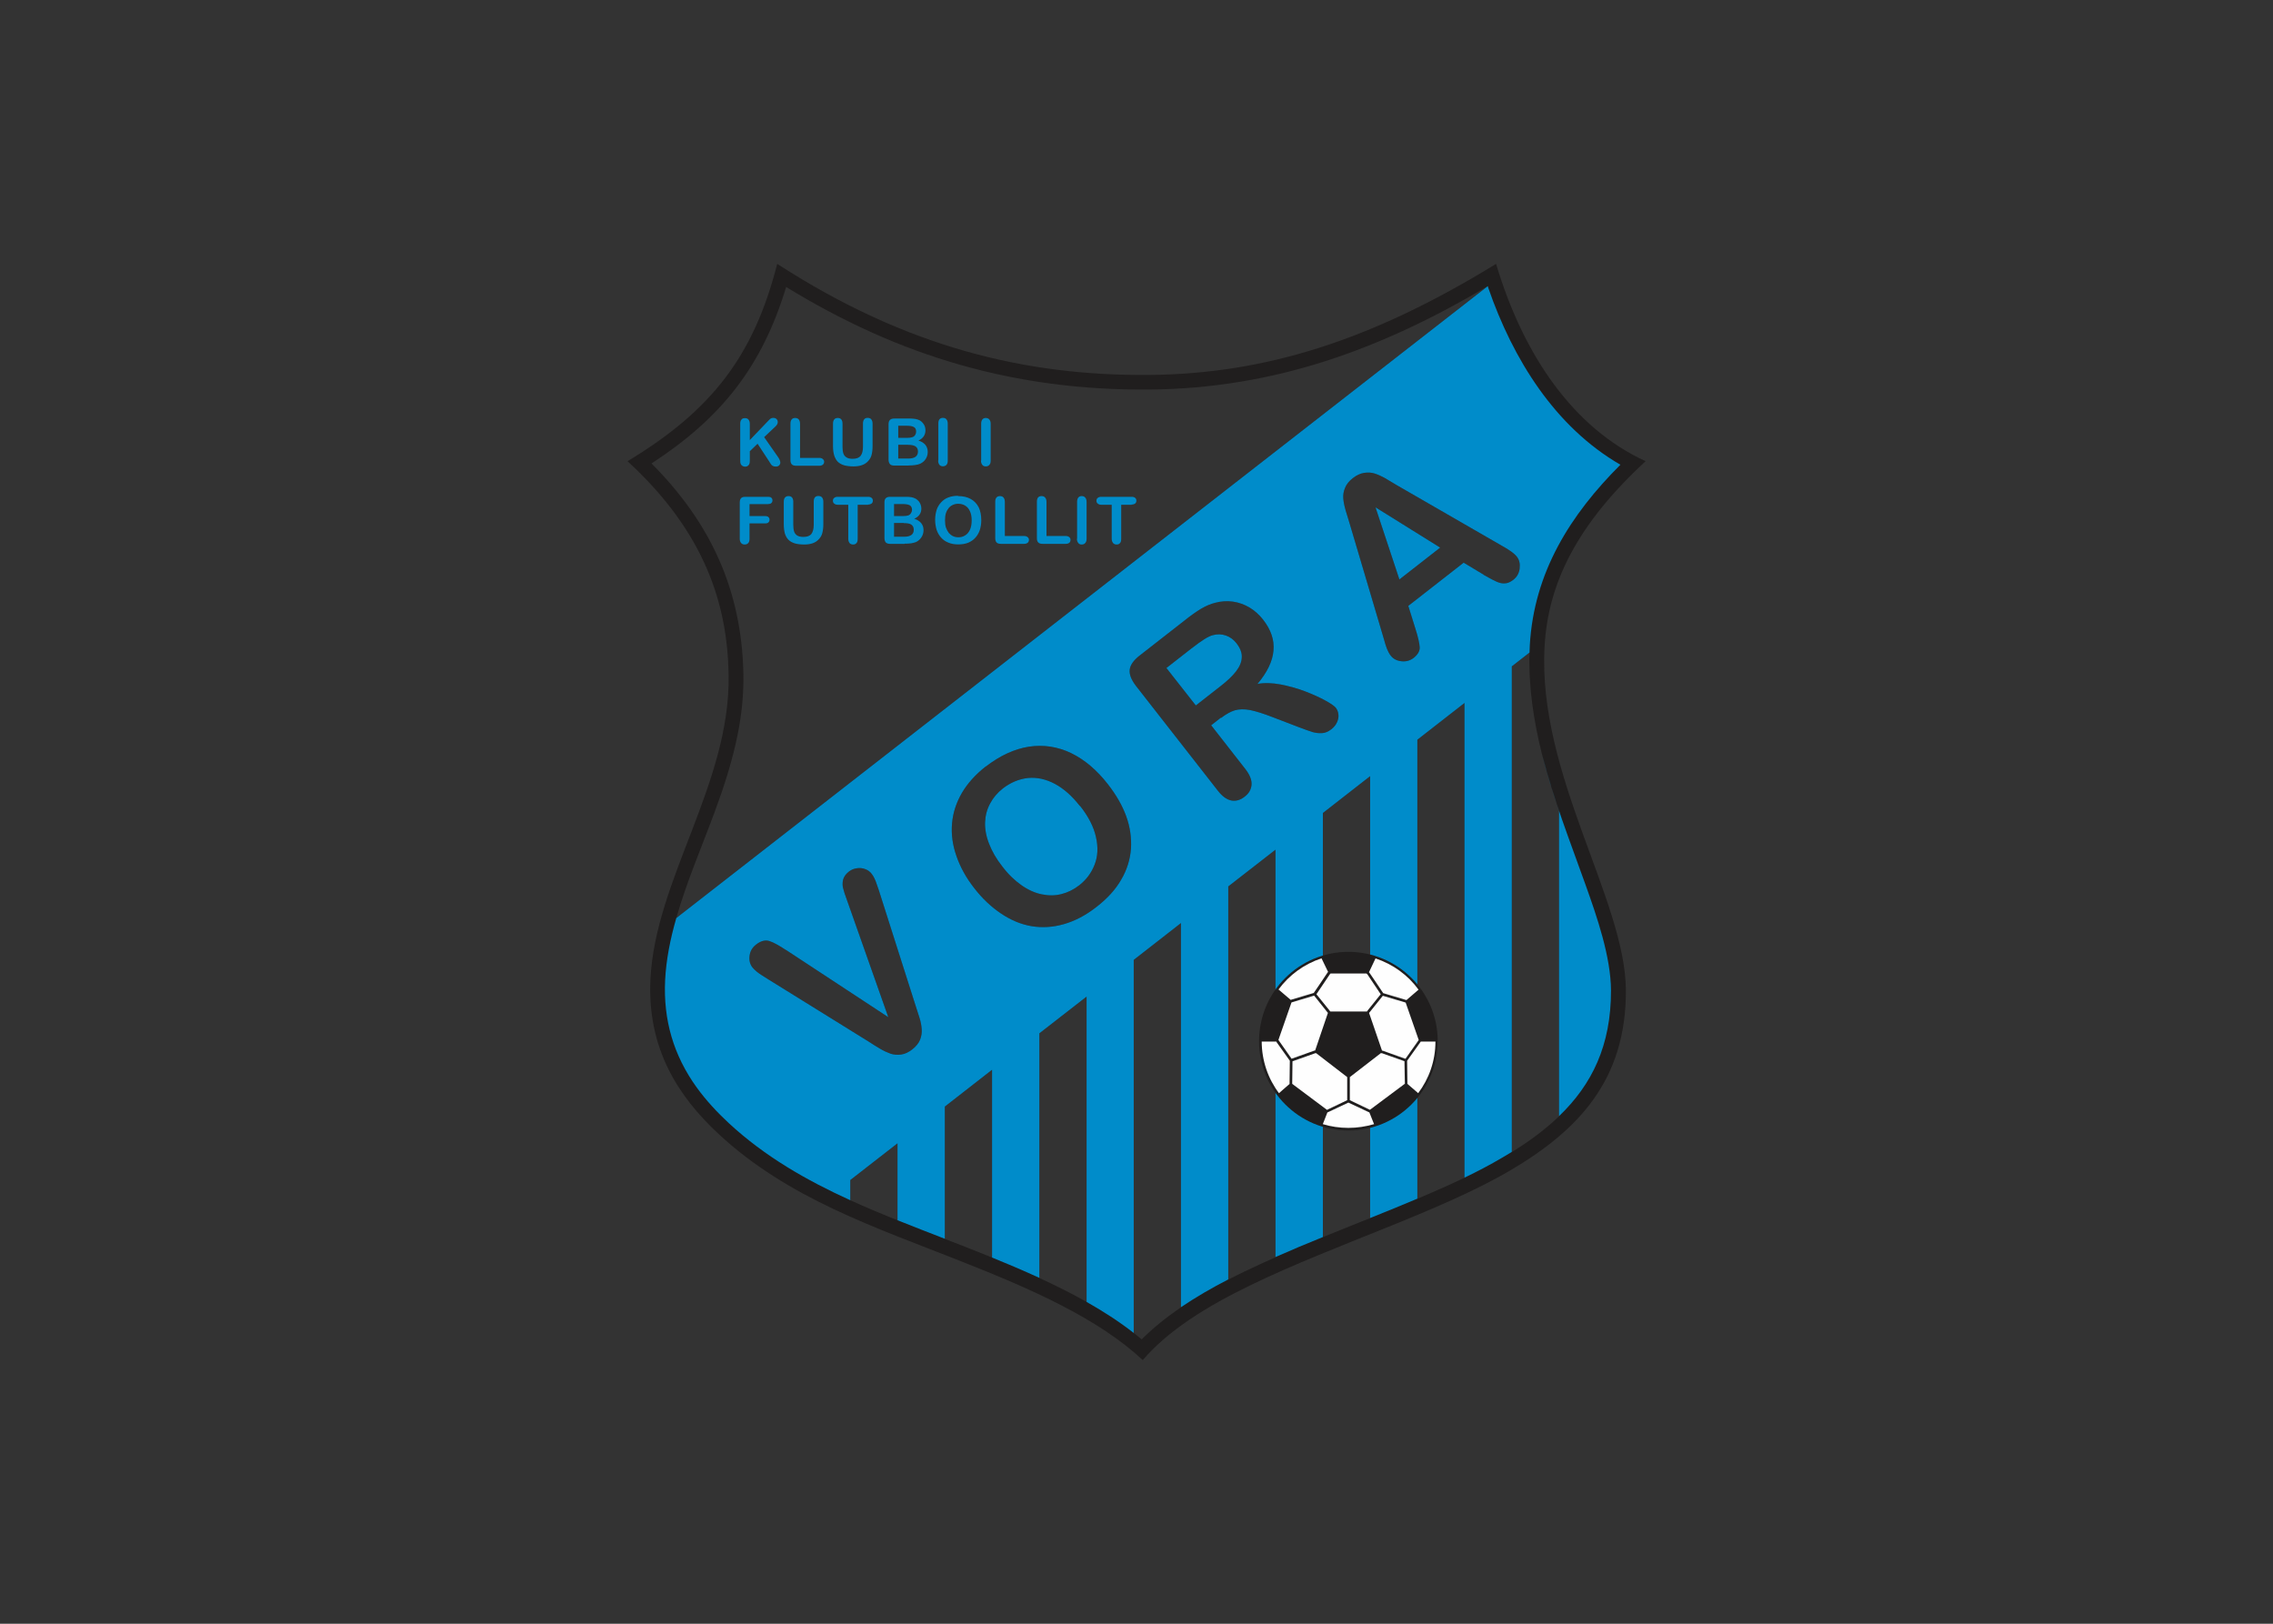 <svg clip-rule="evenodd" fill-rule="evenodd" stroke-linejoin="round" stroke-miterlimit="2" viewBox="0 0 560 400" xmlns="http://www.w3.org/2000/svg"><rect x="0" y="0" width="560" height="400" fill="#333333" stroke="none"/><g transform="matrix(.823 0 0 .823 154.619 65)"><path d="m0 59.064c25.266-15.231 37.79-31.61 44.79-59.064 38.638 24.993 74.35 33.552 111.32 33.251 34.754-.301 66.583-10.336 103.881-33.251 8.176 27.454 23.27 49.247 44.763 59.064-20.7 19.114-29.177 36.669-30.243 55.373-2.215 38.336 24.255 76.045 24.337 103.061.082 26.797-14.192 41.864-34.728 53.923-20.864 12.25-52.337 22.04-77.412 34.181-13.59 6.562-25.048 13.809-32.485 22.532-13.399-12.497-33.114-21.165-54.197-29.505-26.005-10.282-51.927-18.84-72.682-38.091-12.387-11.457-21.465-25.841-20.508-46.294 1.422-30.052 23.954-58.681 23.407-91.194-.328-20.782-6.836-42.466-30.243-63.959zm236.42 220.779c1.121-.465 2.188-.957 3.336-1.422 3.61-1.558 7.247-3.172 10.774-4.867v-142.109l-14.11 10.992v137.434zm-28.301 11.485c1.996-.793 3.965-1.613 5.961-2.406 2.707-1.094 5.441-2.215 8.203-3.282v-132.292l-14.137 11.02v126.96zm-28.302 12.715c1.668-.875 3.336-1.668 4.95-2.461 3.062-1.449 6.097-2.871 9.187-4.238v-121.984l-14.137 10.992v117.746zm-28.301 15.969c.793.629 1.64 1.258 2.379 1.914 3.5-3.5 7.492-6.672 11.758-9.598v-115.01l-14.137 10.992zm-28.247-16.461c4.785 2.215 9.543 4.566 14.137 7.164v-91.385l-14.137 10.992v73.256zm-28.302-11.704c2.243.875 4.457 1.75 6.727 2.625 2.406.958 4.895 1.942 7.41 2.954v-56.193l-14.137 11.02zm-28.301-11.566c4.676 2.133 9.379 4.101 14.137 6.015v-23.051l-14.137 10.993v6.097zm198.028-14.411c5.36-3.281 10.09-6.836 14.137-10.719v-91.412c-1.859-5.551-3.664-11.184-5.086-16.872-2.488-9.981-4.074-20.262-3.746-30.516l-5.305 4.129v145.445zm-217.279-60.513 30.626 20.125-12.278-34.782c-.683-1.832-1.093-3.117-1.257-3.883-.192-.738-.192-1.586 0-2.461.218-.875.793-1.695 1.75-2.461.711-.547 1.504-.875 2.379-.984.875-.137 1.722-.055 2.543.273.793.301 1.422.766 1.886 1.395.329.41.602.875.875 1.449.247.547.493 1.121.657 1.696.218.601.383 1.175.629 1.804l10.965 34.427c.41 1.285.82 2.543 1.203 3.746.383 1.176.574 2.324.656 3.364.082 1.066-.082 2.105-.492 3.171-.41 1.04-1.203 1.997-2.297 2.872-1.121.875-2.215 1.394-3.336 1.558s-2.16.082-3.199-.246c-1.039-.383-2.078-.847-3.118-1.476-1.066-.629-2.187-1.313-3.336-2.079l-30.379-18.84c-.547-.355-1.094-.711-1.641-1.039s-1.066-.711-1.613-1.148c-.547-.465-.957-.848-1.258-1.231-.738-.957-1.039-2.078-.875-3.445.164-1.368.793-2.516 1.969-3.418 1.394-1.094 2.734-1.45 3.992-1.04 1.258.411 2.926 1.34 5.031 2.735zm59.803-54.88c4.265-3.282 8.558-5.278 12.934-5.962 4.375-.656 8.586 0 12.605 1.915 4.047 1.968 7.711 5.058 11.048 9.351 2.461 3.172 4.293 6.317 5.468 9.571 1.176 3.254 1.614 6.508 1.422 9.707-.246 3.227-1.203 6.344-2.926 9.27-1.695 2.953-4.156 5.66-7.383 8.149-3.199 2.515-6.453 4.211-9.789 5.168s-6.59 1.121-9.707.601c-3.172-.547-6.207-1.832-9.133-3.801-2.899-1.968-5.578-4.457-7.957-7.547-2.461-3.117-4.239-6.371-5.36-9.652-1.176-3.336-1.586-6.59-1.312-9.762.273-3.172 1.257-6.207 2.925-9.079 1.668-2.871 4.075-5.55 7.219-8.011zm28.164 11.785c-2.324-2.981-4.812-5.195-7.492-6.617-2.652-1.422-5.359-1.996-8.039-1.75-2.68.3-5.168 1.339-7.493 3.117-1.668 1.312-2.925 2.816-3.828 4.512-.93 1.722-1.422 3.582-1.504 5.551-.082 1.941.274 4.129 1.149 6.398.875 2.297 2.215 4.649 4.019 6.918 1.778 2.352 3.747 4.211 5.77 5.633 2.051 1.422 4.102 2.325 6.125 2.707 2.051.411 3.965.383 5.852-.109 1.859-.465 3.609-1.34 5.277-2.625 2.133-1.668 3.637-3.719 4.594-6.18s1.094-5.168.41-8.203c-.656-3.035-2.242-6.18-4.785-9.379zm42.22-26.415-2.898 2.27 10.254 13.125c1.312 1.696 1.941 3.282 1.832 4.703-.137 1.422-.793 2.571-2.051 3.528-1.285 1.039-2.68 1.422-4.047 1.148-1.367-.3-2.707-1.257-3.992-2.926l-24.555-31.418c-1.368-1.805-1.997-3.391-1.833-4.813.165-1.394 1.176-2.816 2.926-4.184l13.454-10.5c1.832-1.476 3.5-2.652 4.949-3.527 1.477-.875 2.899-1.477 4.348-1.832 1.695-.438 3.445-.575 5.195-.329 1.75.247 3.418.848 4.977 1.751 1.531.929 2.899 2.132 4.074 3.636 2.379 3.036 3.418 6.125 3.118 9.297-.274 3.172-1.86 6.481-4.786 9.954 2.079-.383 4.376-.301 6.919.164 2.515.492 5.004 1.176 7.383 2.078 2.379.93 4.402 1.832 6.07 2.762 1.668.902 2.707 1.668 3.09 2.16.41.547.656 1.203.766 1.996.082.793-.11 1.586-.438 2.352-.355.793-.902 1.449-1.695 2.078-.93.711-1.887 1.121-2.844 1.148-.957.055-1.942-.082-2.899-.355-.984-.301-2.379-.848-4.183-1.504l-7.629-2.926c-2.735-1.066-5.032-1.777-6.782-2.133-1.75-.328-3.309-.273-4.539.082-1.258.383-2.625 1.149-4.102 2.27zm-8.668-20.836-7.629 5.961 8.805 11.211 7.41-5.797c1.996-1.531 3.555-3.035 4.621-4.402 1.094-1.422 1.668-2.79 1.723-4.184.082-1.367-.465-2.789-1.586-4.238-.875-1.122-1.969-1.915-3.199-2.325-1.258-.437-2.543-.465-3.938-.082-1.285.328-3.336 1.614-6.152 3.828zm87.311-21.985-5.961-3.582-16.571 12.934 2.106 6.754c.847 2.625 1.257 4.539 1.312 5.687.027 1.122-.601 2.161-1.805 3.118-1.039.793-2.242 1.175-3.664 1.011-1.367-.136-2.461-.711-3.199-1.668-.438-.547-.793-1.23-1.094-1.941-.301-.738-.629-1.777-1.012-3.199l-10.281-34.673c-.301-.985-.656-2.16-1.094-3.582-.41-1.422-.656-2.625-.738-3.719-.082-1.067.109-2.106.547-3.145.41-1.039 1.203-2.023 2.324-2.898 1.176-.903 2.297-1.395 3.363-1.559 1.149-.191 2.188-.109 3.172.192 1.012.328 1.969.765 2.926 1.285.957.547 2.16 1.312 3.719 2.215l31.255 18.02c2.406 1.312 3.937 2.433 4.648 3.363.766.957 1.012 2.133.848 3.555-.164 1.394-.793 2.515-1.914 3.39-.684.52-1.313.848-1.969.985-.629.109-1.285.109-1.914-.055s-1.449-.492-2.461-1.039-1.887-1.039-2.625-1.449zm-25.212 1.449 12.223-9.543-19.36-12.059 7.137 21.547zm26.47-87.803c-31.747 18.786-63.685 30.626-101.366 30.954-40.169.328-74.787-9.926-108.667-30.708-7.219 23.845-19.387 39.212-40.306 52.83 17.473 17.555 27.044 37.653 27.509 63.193.082 5.824-.492 11.676-1.614 17.418-1.558 7.957-4.047 15.696-6.836 23.298-3.773 10.254-8.504 21.164-11.648 32.157z" fill="#201e1e"/><g fill="#008cca"><path d="m14.575 195.841c-1.778 6.18-3.036 12.414-3.336 18.567-.575 11.922 2.515 22.504 9.461 32.13 2.816 3.883 6.098 7.41 9.598 10.664 10.801 10.008 23.27 17.118 36.368 23.079v-6.043l14.137-10.993v23.024c4.703 1.887 9.434 3.719 14.164 5.551v-39.567l14.137-11.02v56.193l-.929-.383c4.949 2.023 10.035 4.156 15.094 6.48v-73.201l14.137-10.992v91.385c4.977 2.817 9.735 5.879 14.11 9.297v-111.675l14.137-11.019v114.983c4.566-3.09 9.379-5.852 14.164-8.313v-117.636l14.137-10.992v121.929c4.676-2.078 9.434-4.074 14.192-5.988v-126.933l14.137-11.02v132.265c4.731-1.914 9.434-3.801 14.137-5.797v-137.379l14.11-10.992v142.082c3.856-1.86 7.656-3.829 11.293-5.989.985-.574 1.942-1.148 2.871-1.723v-145.335l5.305-4.129c0-.711.055-1.45.082-2.161 1.258-21.93 12.169-39.129 27.126-54.06-19.606-11.32-32.185-31.664-39.513-52.829-.027-.137-.164-.52-.191-.629l-1.012.793-240.959 187.61zm137.706 124.745c.492.411.985.793 1.477 1.204-.492-.411-.985-.793-1.477-1.204zm126.55-65.462c9.872-9.489 15.587-21.165 15.559-37.626-.054-10.172-4.211-22.094-7.601-31.583-4.622-12.961-9.653-25.704-13.016-39.021 1.394 5.688 3.199 11.321 5.058 16.845zm-231.416-49.767 30.626 20.125-12.278-34.782c-.683-1.832-1.093-3.117-1.257-3.883-.192-.738-.192-1.586 0-2.461.218-.875.793-1.695 1.75-2.461.711-.547 1.504-.875 2.379-.984.875-.137 1.722-.055 2.543.273.793.301 1.422.766 1.886 1.395.329.41.602.875.875 1.449.247.547.493 1.121.657 1.696.218.601.383 1.175.629 1.804l10.965 34.427c.41 1.285.82 2.543 1.203 3.746.383 1.176.574 2.324.656 3.364.082 1.066-.082 2.105-.492 3.171-.41 1.04-1.203 1.997-2.297 2.872-1.121.875-2.215 1.394-3.336 1.558s-2.16.082-3.199-.246c-1.039-.383-2.078-.847-3.118-1.476-1.066-.629-2.187-1.313-3.336-2.079l-30.379-18.84c-.547-.355-1.094-.711-1.641-1.039s-1.066-.711-1.613-1.148c-.547-.465-.957-.848-1.258-1.231-.738-.957-1.039-2.078-.875-3.445.164-1.368.793-2.516 1.969-3.418 1.394-1.094 2.734-1.45 3.992-1.04 1.258.411 2.926 1.34 5.031 2.735zm59.803-54.88c4.265-3.282 8.558-5.278 12.934-5.962 4.375-.656 8.586 0 12.605 1.915 4.047 1.968 7.711 5.058 11.048 9.351 2.461 3.172 4.293 6.317 5.468 9.571 1.176 3.254 1.614 6.508 1.422 9.707-.246 3.227-1.203 6.344-2.926 9.27-1.695 2.953-4.156 5.66-7.383 8.149-3.199 2.515-6.453 4.211-9.789 5.168s-6.59 1.121-9.707.601c-3.172-.547-6.207-1.832-9.133-3.801-2.899-1.968-5.578-4.457-7.957-7.547-2.461-3.117-4.239-6.371-5.36-9.652-1.176-3.336-1.586-6.59-1.312-9.762.273-3.172 1.257-6.207 2.925-9.079 1.668-2.871 4.075-5.55 7.219-8.011zm28.164 11.785c-2.324-2.981-4.812-5.195-7.492-6.617-2.652-1.422-5.359-1.996-8.039-1.75-2.68.3-5.168 1.339-7.493 3.117-1.668 1.312-2.925 2.816-3.828 4.512-.93 1.722-1.422 3.582-1.504 5.551-.082 1.941.274 4.129 1.149 6.398.875 2.297 2.215 4.649 4.019 6.918 1.778 2.352 3.747 4.211 5.77 5.633 2.051 1.422 4.102 2.325 6.125 2.707 2.051.411 3.965.383 5.852-.109 1.859-.465 3.609-1.34 5.277-2.625 2.133-1.668 3.637-3.719 4.594-6.18s1.094-5.168.41-8.203c-.656-3.035-2.242-6.18-4.785-9.379zm42.22-26.415-2.898 2.27 10.254 13.125c1.312 1.696 1.941 3.282 1.832 4.703-.137 1.422-.793 2.571-2.051 3.528-1.285 1.039-2.68 1.422-4.047 1.148-1.367-.3-2.707-1.257-3.992-2.926l-24.555-31.418c-1.368-1.805-1.997-3.391-1.833-4.813.165-1.394 1.176-2.816 2.926-4.184l13.454-10.5c1.832-1.476 3.5-2.652 4.949-3.527 1.477-.875 2.899-1.477 4.348-1.832 1.695-.438 3.445-.575 5.195-.329 1.75.247 3.418.848 4.977 1.751 1.531.929 2.899 2.132 4.074 3.636 2.379 3.036 3.418 6.125 3.118 9.297-.274 3.172-1.86 6.481-4.786 9.954 2.079-.383 4.376-.301 6.919.164 2.515.492 5.004 1.176 7.383 2.078 2.379.93 4.402 1.832 6.07 2.762 1.668.902 2.707 1.668 3.09 2.16.41.547.684 1.203.766 1.996s-.082 1.586-.438 2.352c-.355.793-.902 1.449-1.695 2.078-.93.711-1.887 1.121-2.844 1.148-.957.055-1.942-.082-2.899-.355-.984-.301-2.379-.848-4.183-1.504l-7.629-2.926c-2.735-1.066-5.032-1.777-6.782-2.133-1.75-.328-3.309-.273-4.539.082-1.258.383-2.625 1.149-4.102 2.27zm-8.668-20.836-7.629 5.961 8.805 11.211 7.41-5.797c1.996-1.531 3.555-3.035 4.621-4.402 1.094-1.422 1.668-2.79 1.723-4.184.082-1.367-.465-2.789-1.586-4.238-.875-1.122-1.969-1.915-3.199-2.325-1.258-.437-2.543-.465-3.938-.082-1.285.328-3.336 1.614-6.152 3.828zm87.311-21.985-5.961-3.582-16.571 12.934 2.106 6.754c.847 2.625 1.257 4.539 1.312 5.687.027 1.122-.601 2.161-1.805 3.118-1.039.793-2.242 1.175-3.664 1.011-1.367-.136-2.461-.711-3.199-1.668-.438-.547-.793-1.23-1.094-1.941-.301-.738-.629-1.777-1.012-3.199l-10.281-34.673c-.301-.985-.656-2.16-1.094-3.582-.41-1.422-.656-2.625-.738-3.719-.082-1.067.109-2.106.547-3.145.41-1.039 1.203-2.023 2.324-2.898 1.176-.903 2.297-1.395 3.363-1.559 1.149-.191 2.188-.109 3.172.192 1.012.328 1.969.765 2.926 1.285.957.547 2.16 1.312 3.719 2.215l31.255 18.02c2.406 1.312 3.937 2.433 4.648 3.363.766.957 1.012 2.133.848 3.555-.164 1.394-.793 2.515-1.914 3.39-.684.52-1.313.848-1.969.985-.629.109-1.285.109-1.914-.055s-1.449-.492-2.461-1.039-1.887-1.039-2.625-1.449zm-25.212 1.449 12.223-9.543-19.36-12.059 7.137 21.547z"/><path d="m36.587 47.853v4.894l5.578-5.824c.246-.301.52-.492.684-.629.191-.109.437-.191.738-.191.41 0 .766.109 1.012.355s.355.547.355.875c0 .438-.191.848-.601 1.258l-3.473 3.281 3.992 5.715c.301.411.52.766.629 1.04.137.3.219.601.219.875 0 .3-.137.601-.383.847s-.574.328-.984.328c-.438 0-.711-.082-.985-.246-.246-.164-.437-.383-.601-.683-.164-.274-.356-.52-.465-.739l-3.391-5.168-2.324 2.242v2.926c0 .575-.137 1.039-.41 1.286-.246.3-.629.41-1.039.41-.246 0-.465-.082-.711-.192-.219-.136-.41-.301-.493-.492-.109-.191-.136-.383-.191-.629 0-.246-.027-.601-.027-1.039v-10.473c0-.574.109-.984.383-1.285.246-.301.574-.41 1.039-.41.41 0 .793.109 1.039.41s.41.711.41 1.285zm15.039 0v10.227h5.797c.465 0 .793.136 1.039.355.247.192.383.492.383.82 0 .329-.136.629-.383.848-.246.192-.574.328-1.066.328h-6.891c-.629 0-1.094-.136-1.34-.41-.273-.301-.41-.711-.41-1.34v-10.828c0-.602.137-1.012.383-1.313.246-.273.574-.41 1.039-.41.41 0 .793.137 1.039.41.246.301.41.711.41 1.313zm9.872 6.727v-6.727c0-.602.136-1.012.383-1.313.246-.273.574-.41 1.039-.41.464 0 .793.137 1.039.41.246.301.383.711.383 1.313v6.918c0 .793.082 1.449.246 1.941.164.547.492.93.929 1.204.438.3 1.067.437 1.86.437 1.121 0 1.914-.301 2.379-.875.465-.602.711-1.504.711-2.707v-6.973c0-.574.136-1.012.382-1.285.247-.301.575-.41 1.04-.41.41 0 .793.109 1.039.41.246.273.41.711.41 1.285v6.754c0 1.094-.11 1.996-.328 2.762-.219.738-.629 1.367-1.203 1.941-.493.465-1.122.848-1.805 1.04-.656.218-1.449.328-2.379.328-1.067 0-1.996-.11-2.789-.328-.793-.247-1.395-.575-1.914-1.067-.493-.519-.821-1.148-1.067-1.887-.219-.738-.355-1.668-.355-2.761zm22.668 5.797h-4.265c-.629 0-1.067-.11-1.34-.411-.246-.3-.438-.711-.438-1.339v-10.583c0-.629.137-1.066.438-1.34.273-.273.711-.41 1.34-.41h4.539c.656 0 1.23.055 1.75.137.492.082.902.246 1.312.437.356.219.629.465.875.766.274.301.465.629.602 1.012.109.355.191.738.191 1.148 0 1.422-.711 2.461-2.105 3.09 1.832.574 2.789 1.75 2.789 3.418 0 .793-.219 1.504-.629 2.133s-.957 1.067-1.641 1.395c-.41.191-.902.3-1.449.382-.547.083-1.203.137-1.969.137zm-.191-6.235h-2.953v4.129h3.035c1.914 0 2.871-.711 2.871-2.105 0-.711-.246-1.204-.738-1.532-.52-.328-1.258-.465-2.27-.465zm-2.953-5.688v3.637h2.625c.711 0 1.23-.082 1.613-.219.383-.109.656-.355.875-.738.164-.246.246-.574.246-.93 0-.683-.246-1.148-.738-1.394-.492-.274-1.285-.356-2.297-.356zm12.004 10.419v-11.075c0-.574.109-1.012.355-1.285.246-.301.602-.41 1.012-.41s.793.109 1.039.41c.246.273.41.711.41 1.285v11.075c0 .601-.109 1.011-.41 1.312-.246.274-.629.41-1.039.41s-.766-.136-1.012-.41c-.246-.301-.41-.711-.41-1.312z" fill-rule="nonzero"/><path d="m105.85 58.927v-11.074c0-.602.137-1.012.383-1.313.246-.273.574-.41.985-.41.41 0 .793.137 1.039.41.273.301.437.711.437 1.313v11.074c0 .575-.136 1.012-.437 1.285-.246.301-.629.411-1.039.411-.411 0-.739-.11-.985-.411-.246-.273-.437-.71-.437-1.285z" fill-rule="nonzero"/><path d="m42.138 71.916h-5.633v3.582h4.703c.41 0 .766.109.957.301.219.219.328.465.328.793s-.109.574-.328.793c-.191.219-.547.301-.957.301h-4.703v4.621c0 .574-.137 1.039-.41 1.285-.246.301-.629.41-1.039.41-.438 0-.766-.109-1.039-.41-.274-.301-.438-.711-.438-1.285v-10.829c0-.437.055-.765.164-1.011.137-.246.301-.465.602-.575.246-.136.574-.164.984-.164h6.727c.437 0 .793.082.984.274.219.219.328.465.328.793s-.109.601-.328.793c-.191.219-.547.301-.984.301z" fill-rule="nonzero"/><path d="m46.759 77.959v-6.727c0-.601.109-1.011.383-1.312.246-.274.574-.41 1.039-.41s.793.136 1.039.41c.246.301.383.711.383 1.312v6.918c0 .766.082 1.45.246 1.942.164.547.492.93.902 1.203.465.301 1.094.438 1.887.438 1.121 0 1.914-.301 2.379-.875.438-.602.711-1.504.711-2.708v-6.972c0-.575.109-1.012.355-1.286.247-.3.602-.41 1.04-.41.437 0 .793.11 1.066.41.246.274.41.711.41 1.286v6.754c0 1.093-.137 1.996-.328 2.734-.219.766-.629 1.395-1.23 1.969-.493.465-1.122.848-1.778 1.039-.683.219-1.476.328-2.379.328-1.094 0-1.996-.109-2.789-.328-.793-.246-1.422-.574-1.914-1.066-.52-.52-.848-1.149-1.094-1.887-.191-.738-.328-1.668-.328-2.762z" fill-rule="nonzero"/><path d="m71.998 72.107h-3.117v10.2c0 .574-.11 1.039-.383 1.285-.246.301-.574.41-.985.41-.41 0-.765-.109-1.039-.41-.246-.301-.41-.711-.41-1.285v-10.2h-3.144c-.493 0-.821-.136-1.067-.355-.273-.192-.383-.492-.383-.82 0-.383.11-.684.383-.875.246-.219.574-.329 1.067-.329h9.051c.492 0 .875.11 1.093.329.246.191.356.492.356.82 0 .355-.11.629-.356.848-.273.191-.629.328-1.093.328z" fill-rule="nonzero"/><path d="m82.936 83.811h-4.293c-.629 0-1.039-.137-1.34-.41-.246-.301-.41-.711-.41-1.34v-10.583c0-.629.109-1.093.41-1.339.301-.301.711-.411 1.34-.411h4.539c.656 0 1.258.028 1.75.11s.902.246 1.34.465c.328.218.629.464.875.738.246.301.437.629.574 1.012.137.382.219.738.219 1.175 0 1.395-.711 2.461-2.133 3.063 1.832.602 2.789 1.75 2.789 3.418 0 .793-.219 1.504-.629 2.133s-.957 1.094-1.613 1.422c-.438.164-.93.301-1.477.383-.519.082-1.203.109-1.941.109zm-.219-6.262h-2.953v4.129h3.035c1.914 0 2.871-.711 2.871-2.078 0-.711-.246-1.203-.738-1.559-.492-.328-1.258-.437-2.242-.437zm-2.953-5.66v3.609h2.625c.711 0 1.258-.082 1.613-.191.383-.137.684-.383.875-.766.164-.246.274-.574.274-.902 0-.711-.274-1.176-.766-1.422s-1.285-.328-2.297-.328z" fill-rule="nonzero"/><path d="m98.96 69.51c1.476 0 2.734.3 3.773.875 1.039.574 1.832 1.422 2.379 2.488.52 1.094.766 2.379.766 3.856 0 1.066-.164 2.078-.438 2.953-.301.875-.765 1.668-1.34 2.297-.574.656-1.34 1.148-2.16 1.504-.875.328-1.832.492-2.98.492-1.067 0-2.079-.164-2.954-.547-.875-.328-1.586-.875-2.16-1.504s-1.039-1.422-1.34-2.324c-.273-.93-.437-1.887-.437-2.953 0-1.094.164-2.106.437-2.981.301-.902.766-1.668 1.34-2.27.574-.629 1.285-1.148 2.16-1.476.848-.328 1.805-.492 2.872-.492zm4.047 7.246c0-1.039-.164-1.914-.493-2.653-.328-.765-.793-1.339-1.422-1.722-.628-.383-1.339-.574-2.132-.574-.575 0-1.067.109-1.559.328-.52.218-.93.547-1.258.929-.328.411-.629.903-.848 1.559-.191.629-.273 1.34-.273 2.133s.082 1.559.273 2.16c.219.629.52 1.176.875 1.641.383.41.793.738 1.258.957s1.012.328 1.586.328c.739 0 1.422-.164 1.996-.547.629-.355 1.094-.902 1.477-1.695.356-.766.52-1.723.52-2.789z" fill-rule="nonzero"/><path d="m112.933 71.232v10.227h5.797c.464 0 .793.137 1.039.356.246.191.383.492.383.82s-.137.629-.383.848c-.246.191-.575.328-1.094.328h-6.864c-.628 0-1.093-.137-1.339-.41-.301-.301-.411-.711-.411-1.34v-10.829c0-.601.11-1.011.383-1.312.246-.274.575-.41 1.039-.41.411 0 .793.136 1.039.41.247.301.411.711.411 1.312z" fill-rule="nonzero"/><path d="m125.402 71.232v10.227h5.797c.437 0 .793.137 1.039.356.246.191.355.492.355.82s-.109.629-.355.848c-.246.191-.602.328-1.094.328h-6.863c-.629 0-1.094-.137-1.34-.41-.301-.301-.41-.711-.41-1.34v-10.829c0-.601.109-1.011.355-1.312.246-.274.602-.41 1.039-.41.438 0 .793.136 1.039.41.274.301.438.711.438 1.312z" fill-rule="nonzero"/><path d="m134.562 82.307v-11.075c0-.601.137-1.011.383-1.312.246-.274.574-.41.984-.41.438 0 .793.136 1.039.41.274.301.438.711.438 1.312v11.075c0 .574-.137.984-.438 1.285-.246.301-.601.41-1.039.41-.41 0-.738-.109-.984-.41s-.438-.711-.438-1.285z" fill-rule="nonzero"/><path d="m150.887 72.107h-3.118v10.2c0 .574-.109 1.039-.382 1.285-.246.301-.575.41-.985.41s-.765-.109-1.039-.41c-.246-.301-.437-.711-.437-1.285v-10.2h-3.118c-.492 0-.82-.136-1.066-.355-.274-.192-.383-.492-.383-.82 0-.383.109-.684.383-.875.246-.219.574-.329 1.066-.329h9.051c.493 0 .875.11 1.094.329.246.191.356.492.356.82 0 .355-.11.629-.356.848-.273.191-.629.328-1.094.328z" fill-rule="nonzero"/></g><circle cx="215.775" cy="232.674" fill="#201e1e" r="26.743"/><path d="m221.955 224.252c.082-.137.164-.219.164-.219l3.965-4.949 6.535 1.941s.082.055.301.082l3.91 11.212c-.082.164-.164.246-.164.246l-3.801 5.386-6.754-2.406s-.109 0-.273-.055l-3.856-11.238zm-.465-.711 3.965-4.922-3.992-5.961-.274-.246h-10.746l-.191.191-4.047 6.016 3.965 4.922.191.246h10.965l.219-.246zm-11.922 29.587 5.852-2.789v-6.919l-9.297-7.164-.301.027-6.782 2.407-.082 6.48v.274l10.419 7.793c.109-.027.191-.082.191-.082zm-11.403-7.684v-.328s.082-6.317.082-6.59c-.136-.192-3.937-5.524-3.937-5.524l-.11-.219h-4.375c.028 5.797 1.942 11.184 5.168 15.45l3.2-2.789zm7.438-9.954s.082 0 .219-.027l3.828-11.266c-.082-.109-.164-.191-.164-.191l-3.965-4.977-6.535 1.969s-.082.027-.246.082l-3.911 11.211c.082.11.164.246.164.246l3.774 5.387zm16.297-23.488.164.164s4.02 5.906 4.129 6.125c.246.082 6.672 1.996 6.672 1.996l.301.082 3.61-3.117c-3.145-4.348-7.657-7.629-12.88-9.352l-1.941 4.102zm.328 41.208 10.446-7.793v-.301l-.109-6.454-6.7-2.379-.383-.027-9.269 7.164v6.919l5.824 2.789s.082.027.191.082zm-.164.793-.355-.164-5.934-2.79-5.906 2.79-.383.164-1.367 3.5c2.406.738 5.004 1.121 7.656 1.121 2.68 0 5.25-.41 7.684-1.121zm-23.571-33.689.247-.082s6.425-1.914 6.672-1.996c.164-.191 4.156-6.152 4.156-6.152l.137-.137-1.969-4.074c-5.196 1.695-9.707 5.004-12.879 9.324l3.664 3.117zm38.966 12.442-.164.246s-3.773 5.332-3.937 5.524c0 .273.082 6.59.082 6.59v.328l3.226 2.789c3.254-4.32 5.168-9.653 5.168-15.45h-4.375z" fill="#fefefe"/></g></svg>